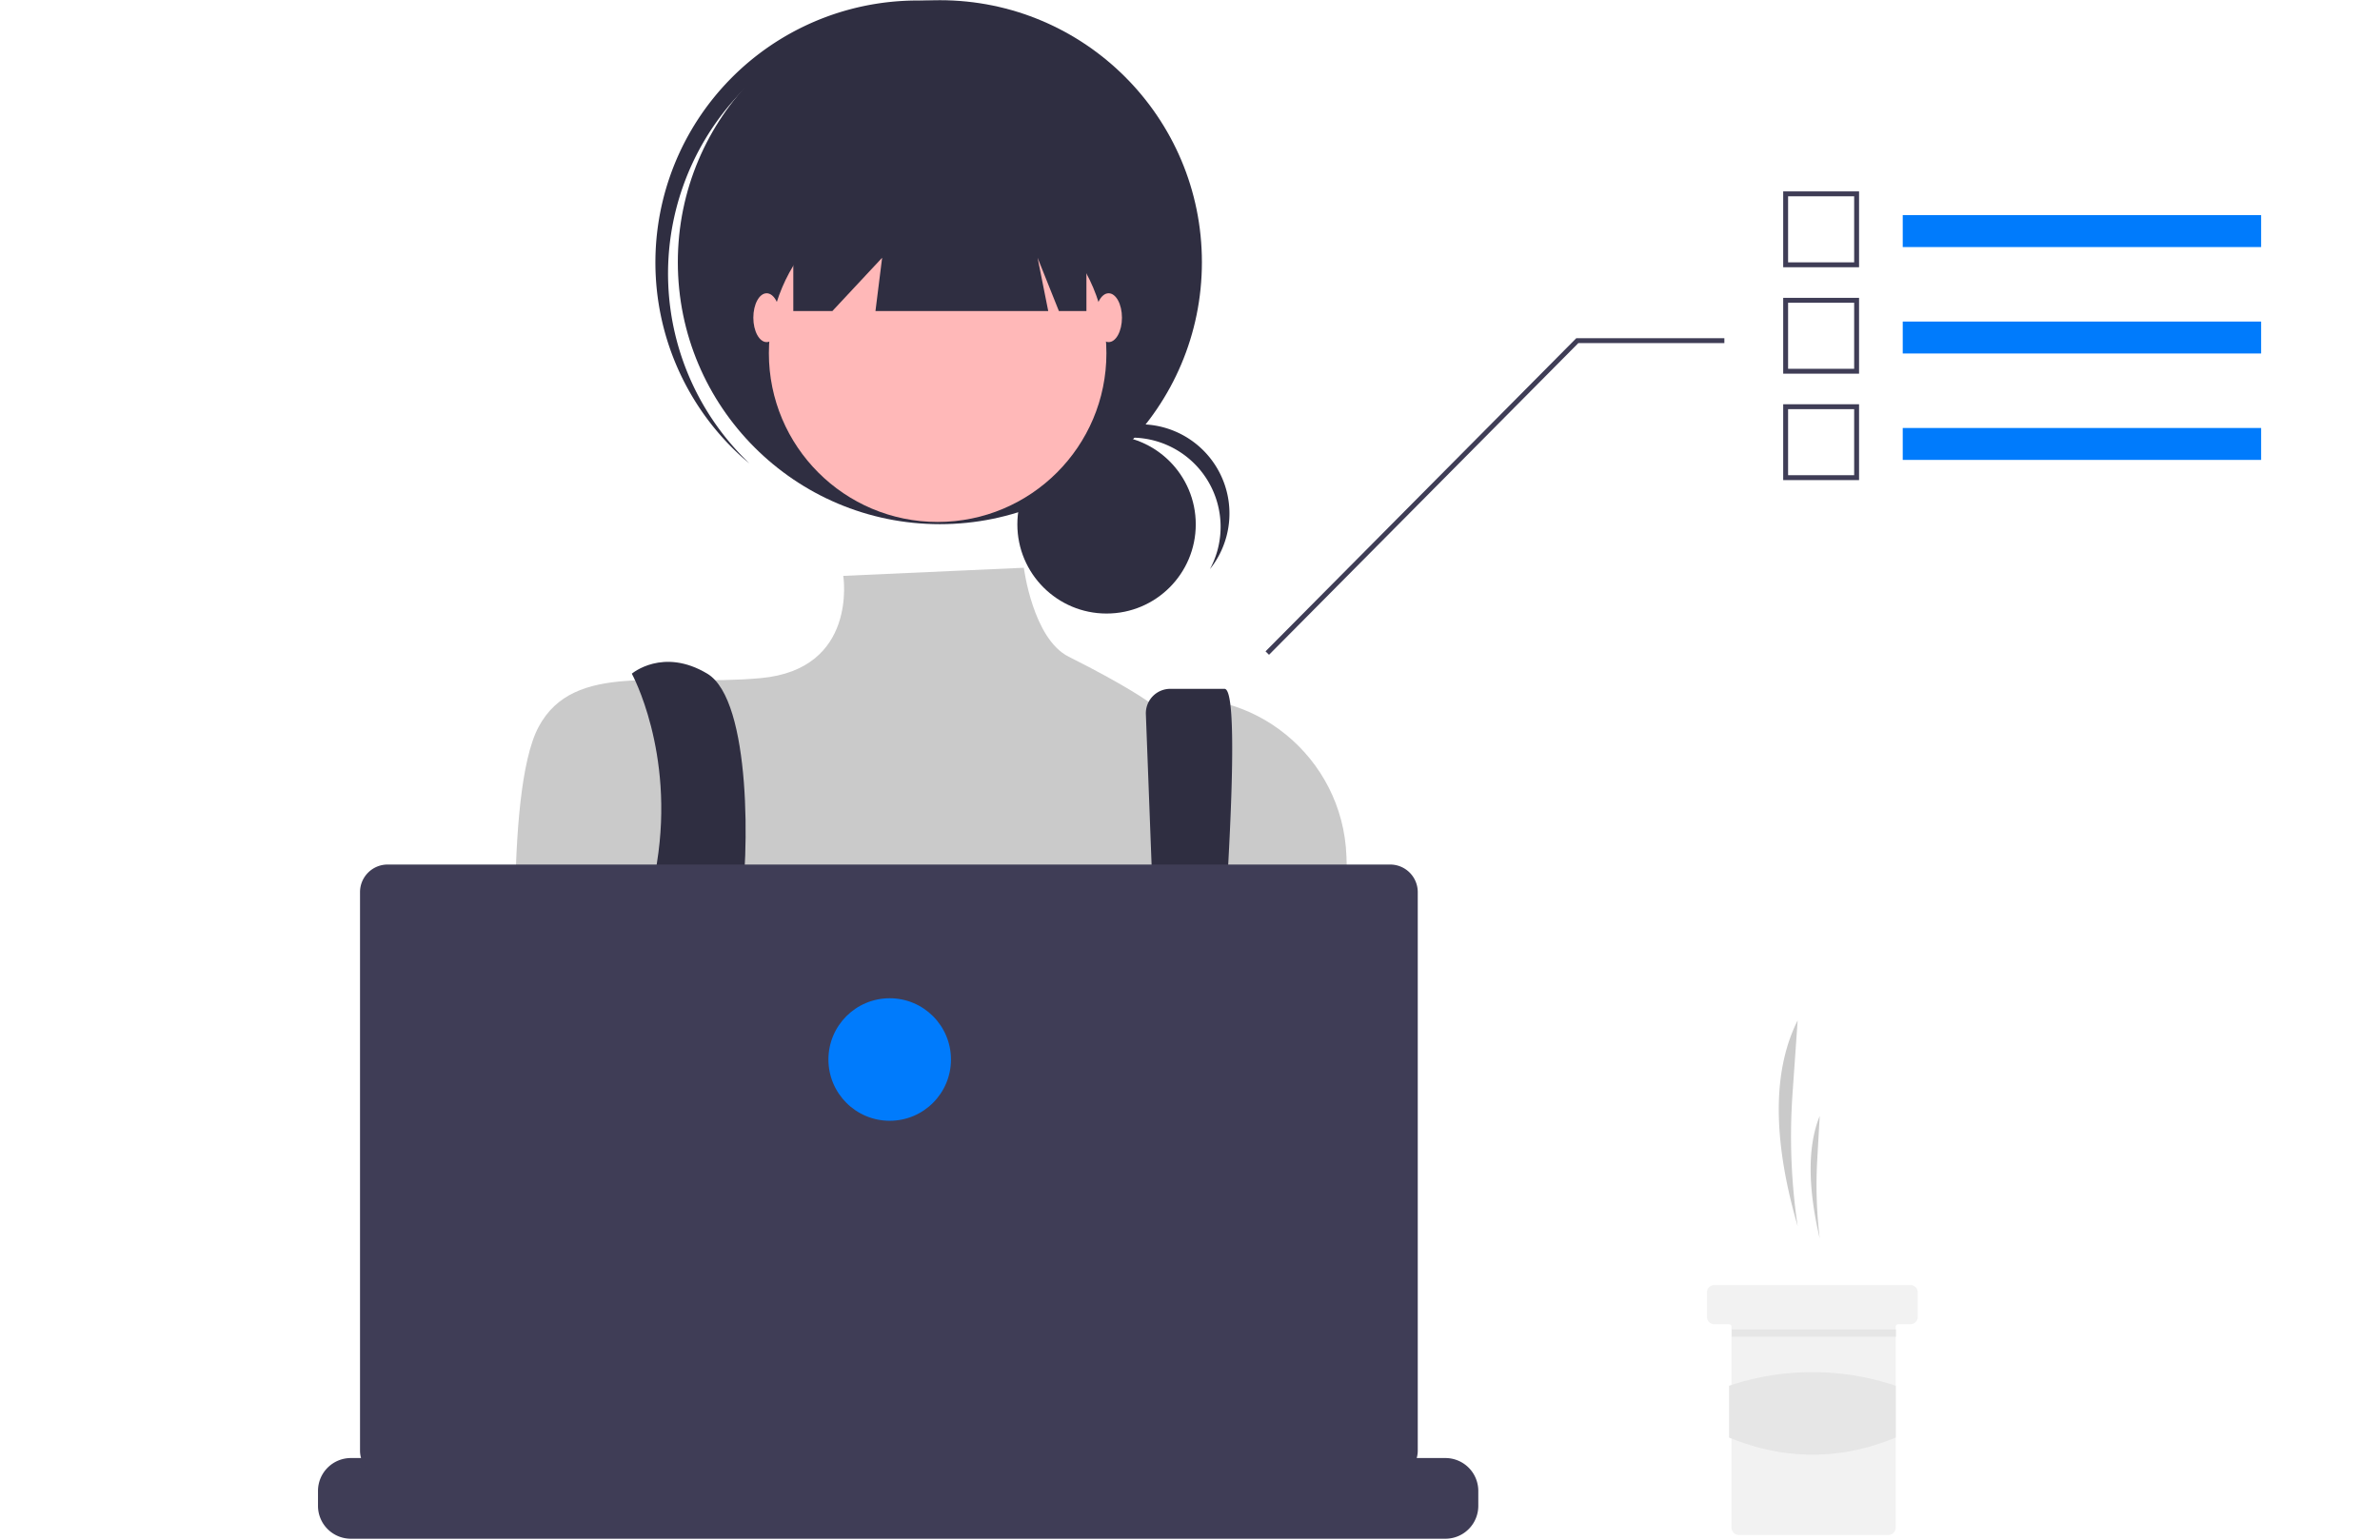 <?xml version="1.0" encoding="UTF-8" standalone="no"?>
<svg
   xmlns:dc="http://purl.org/dc/elements/1.1/"
   xmlns:cc="http://creativecommons.org/ns#"
   xmlns:rdf="http://www.w3.org/1999/02/22-rdf-syntax-ns#"
   xmlns:svg="http://www.w3.org/2000/svg"
   xmlns="http://www.w3.org/2000/svg"
   xmlns:sodipodi="http://sodipodi.sourceforge.net/DTD/sodipodi-0.dtd"
   xmlns:inkscape="http://www.inkscape.org/namespaces/inkscape"
   id="ab47acfe-844d-4101-aa7b-df38aa50dbe4"
   data-name="Layer 1"
   width="971.052"
   height="628.381"
   viewBox="0 0 971.052 628.381"
   version="1.1"
   sodipodi:docname="work-desk.svg"
   inkscape:version="1.0.2 (e86c870879, 2021-01-15)">
  <defs
     id="defs63" />
  <sodipodi:namedview
     pagecolor="#ffffff"
     bordercolor="#666666"
     borderopacity="1"
     objecttolerance="10"
     gridtolerance="10"
     guidetolerance="10"
     inkscape:pageopacity="0"
     inkscape:pageshadow="2"
     inkscape:window-width="1920"
     inkscape:window-height="995"
     id="namedview61"
     showgrid="false"
     inkscape:zoom="1.2182666"
     inkscape:cx="485.52591"
     inkscape:cy="623.25685"
     inkscape:window-x="0"
     inkscape:window-y="28"
     inkscape:window-maximized="1"
     inkscape:current-layer="ab47acfe-844d-4101-aa7b-df38aa50dbe4" />
  <path
     d="M847.931,636.215h0a249.626,249.626,0,0,1-2.095-54.111l2.095-29.889h0c-11.542,22.966-8.933,53.192,0,84Z"
     transform="translate(-114.474 -135.809)"
     fill="#cacaca"
     id="path2" />
  <path
     d="M856.931,641.215h0a183.497,183.497,0,0,1-1.008-32.209l1.008-17.791h0C851.378,604.885,852.633,622.877,856.931,641.215Z"
     transform="translate(-114.474 -135.809)"
     fill="#cacaca"
     id="path4" />
  <path
     d="M896.936,663.217v10a3.016,3.016,0,0,1-3,3h-5a.996.996,0,0,0-1,1v82a3.016,3.016,0,0,1-3,3h-61a3.002,3.002,0,0,1-3-3v-82a1.003,1.003,0,0,0-1-1h-6a3.002,3.002,0,0,1-3-3v-10a2.996,2.996,0,0,1,3-3h80A3.009,3.009,0,0,1,896.936,663.217Z"
     transform="translate(-114.474 -135.809)"
     fill="#f2f2f2"
     id="path6" />
  <rect
     x="706.552"
     y="542.508"
     width="67"
     height="3"
     fill="#e6e6e6"
     id="rect8" />
  <path
     d="M887.936,722.462c-22.42,9.278-45.084,9.38-68,0V701.327a106.79,106.79,0,0,1,68,0Z"
     transform="translate(-114.474 -135.809)"
     fill="#e6e6e6"
     id="path10" />
  <circle
     cx="451.481"
     cy="213.985"
     r="36.396"
     fill="#2f2e41"
     id="circle12" />
  <path
     d="M576.095,314.401a36.401,36.401,0,0,1,32.039,53.669,36.387,36.387,0,1,0-60.454-39.982A36.306,36.306,0,0,1,576.095,314.401Z"
     transform="translate(-114.474 -135.809)"
     fill="#2f2e41"
     id="path14" />
  <circle
     cx="383.471"
     cy="106.996"
     r="106.912"
     fill="#2f2e41"
     id="circle16" />
  <path
     d="M414.036,176.471A106.893,106.893,0,0,1,562.203,165.261c-.874-.831-1.739-1.669-2.648-2.476a106.913,106.913,0,0,0-142.066,159.807c.908.808,1.842,1.568,2.77,2.339A106.893,106.893,0,0,1,414.036,176.471Z"
     transform="translate(-114.474 -135.809)"
     fill="#2f2e41"
     id="path18" />
  <circle
     cx="382.565"
     cy="144.143"
     r="68.859"
     fill="#ffb8b8"
     id="circle20" />
  <path
     d="M532.214,367.505l-73.688,3.313s6.15,38.108-33.715,41.732-76.107-7.248-90.604,19.933-8.248,123.966-8.248,123.966,27.181,97.852,48.926,112.349,212.013-5.436,212.013-5.436L666.526,562.817l-2.697-77.54c-1.408-40.491-38.377-70.892-78.194-63.398q-1.173.221-2.362.475s-8.747-6.538-32.747-18.538C535.849,396.479,532.214,367.505,532.214,367.505Z"
     transform="translate(-114.474 -135.809)"
     fill="#cacaca"
     id="path22" />
  <path
     d="M372.26,410.738s17.514,31.778,10.266,77.08,23.164,141.114,23.164,141.114l21.745-5.436s-14.497-94.228-10.872-115.973,4.624-85.913-13.497-96.785S372.26,410.738,372.26,410.738Z"
     transform="translate(-114.474 -135.809)"
     fill="#2f2e41"
     id="path24" />
  <path
     d="M581.999,427.4l7.617,200.626,14.497,9.06s20.839-220.167,9.966-220.167H591.956a9.97,9.97,0,0,0-9.97,9.97Q581.986,427.145,581.999,427.4Z"
     transform="translate(-114.474 -135.809)"
     fill="#2f2e41"
     id="path26" />
  <circle
     cx="301.182"
     cy="479.532"
     r="9.06"
     fill="#007bfc"
     id="circle28" />
  <circle
     cx="482.39"
     cy="488.592"
     r="9.06"
     fill="#007bfc"
     id="circle30" />
  <polygon
     points="323.672 58.069 323.672 126.928 339.619 126.928 359.914 105.183 357.196 126.928 427.685 126.928 423.336 105.183 432.034 126.928 443.269 126.928 443.269 58.069 323.672 58.069"
     fill="#2f2e41"
     id="polygon32" />
  <ellipse
     cx="312.8"
     cy="129.647"
     rx="5.436"
     ry="9.966"
     fill="#ffb8b8"
     id="ellipse34" />
  <ellipse
     cx="452.329"
     cy="129.647"
     rx="5.436"
     ry="9.966"
     fill="#ffb8b8"
     id="ellipse36" />
  <path
     d="M717.626,744.255v6.07a13.34,13.34,0,0,1-.91,4.87,13.683,13.683,0,0,1-.97,2,13.437,13.437,0,0,1-11.55,6.56h-446.55a13.437,13.437,0,0,1-11.55-6.56,13.69,13.69,0,0,1-.97-2,13.341,13.341,0,0,1-.91-4.87v-6.07a13.426,13.426,0,0,1,13.423-13.43h25.747v-2.83a.559.559,0,0,1,.558-.56h13.432a.559.559,0,0,1,.56.558v2.832h8.39v-2.83a.559.559,0,0,1,.558-.56h13.432a.559.559,0,0,1,.56.558v2.832h8.4v-2.83a.559.559,0,0,1,.558-.56h13.432a.559.559,0,0,1,.56.558v2.832h8.39v-2.83a.559.559,0,0,1,.558-.56h13.432a.559.559,0,0,1,.56.558v2.832h8.39v-2.83a.559.559,0,0,1,.558-.56h13.432a.559.559,0,0,1,.56.558v2.832h8.4v-2.83a.559.559,0,0,1,.558-.56h13.432a.559.559,0,0,1,.56.558v2.832h8.39v-2.83a.559.559,0,0,1,.558-.56H526.806a.559.559,0,0,1,.56.558v2.832h8.4v-2.83a.559.559,0,0,1,.558-.56h13.432a.566.566,0,0,1,.56.56v2.83h8.39v-2.83a.559.559,0,0,1,.558-.56h13.432a.559.559,0,0,1,.56.558v2.832h8.39v-2.83a.559.559,0,0,1,.558-.56h13.432a.559.559,0,0,1,.56.558v2.832h8.4v-2.83a.559.559,0,0,1,.558-.56h13.432a.557.557,0,0,1,.55.56v2.83h8.4v-2.83a.559.559,0,0,1,.558-.56h13.432a.559.559,0,0,1,.56.558v2.832h8.39v-2.83a.559.559,0,0,1,.558-.56h13.432a.559.559,0,0,1,.56.558v2.832h39.17a13.426,13.426,0,0,1,13.43,13.423Z"
     transform="translate(-114.474 -135.809)"
     fill="#3f3d56"
     id="path38" />
  <path
     d="M681.668,488.621H272.625a11.259,11.259,0,0,0-11.259,11.259V727.791A11.259,11.259,0,0,0,272.625,739.05H681.668a11.259,11.259,0,0,0,11.259-11.259V499.88a11.259,11.259,0,0,0-11.259-11.259Z"
     transform="translate(-114.474 -135.809)"
     fill="#3f3d56"
     id="path42" />
  <circle
     cx="363"
     cy="432.381"
     r="25"
     fill="#007bfc"
     id="circle44" />
  <polygon
     points="517.763 267.219 643.969 140.016 703.552 140.016 703.552 138.016 643.134 138.016 642.841 138.313 516.341 265.813 517.763 267.219"
     fill="#3f3d56"
     id="polygon46" />
  <rect
     x="776.328"
     y="87.792"
     width="146.224"
     height="13.03"
     fill="#007bfc"
     id="rect48" />
  <path
     d="M872.981,244.87H842.026V213.915H872.981Zm-28.955-2H870.981V215.915H844.026Z"
     transform="translate(-114.474 -135.809)"
     fill="#3f3d56"
     id="path50" />
  <rect
     x="776.328"
     y="131.225"
     width="146.224"
     height="13.03"
     fill="#007bfc"
     id="rect52" />
  <path
     d="M872.981,288.303H842.026V257.348H872.981Zm-28.955-2H870.981V259.348H844.026Z"
     transform="translate(-114.474 -135.809)"
     fill="#3f3d56"
     id="path54" />
  <rect
     x="776.328"
     y="174.658"
     width="146.224"
     height="13.03"
     fill="#007bfc"
     id="rect56" />
  <path
     d="M872.981,331.736H842.026V300.781H872.981Zm-28.955-2H870.981V302.781H844.026Z"
     transform="translate(-114.474 -135.809)"
     fill="#3f3d56"
     id="path58" />
</svg>
